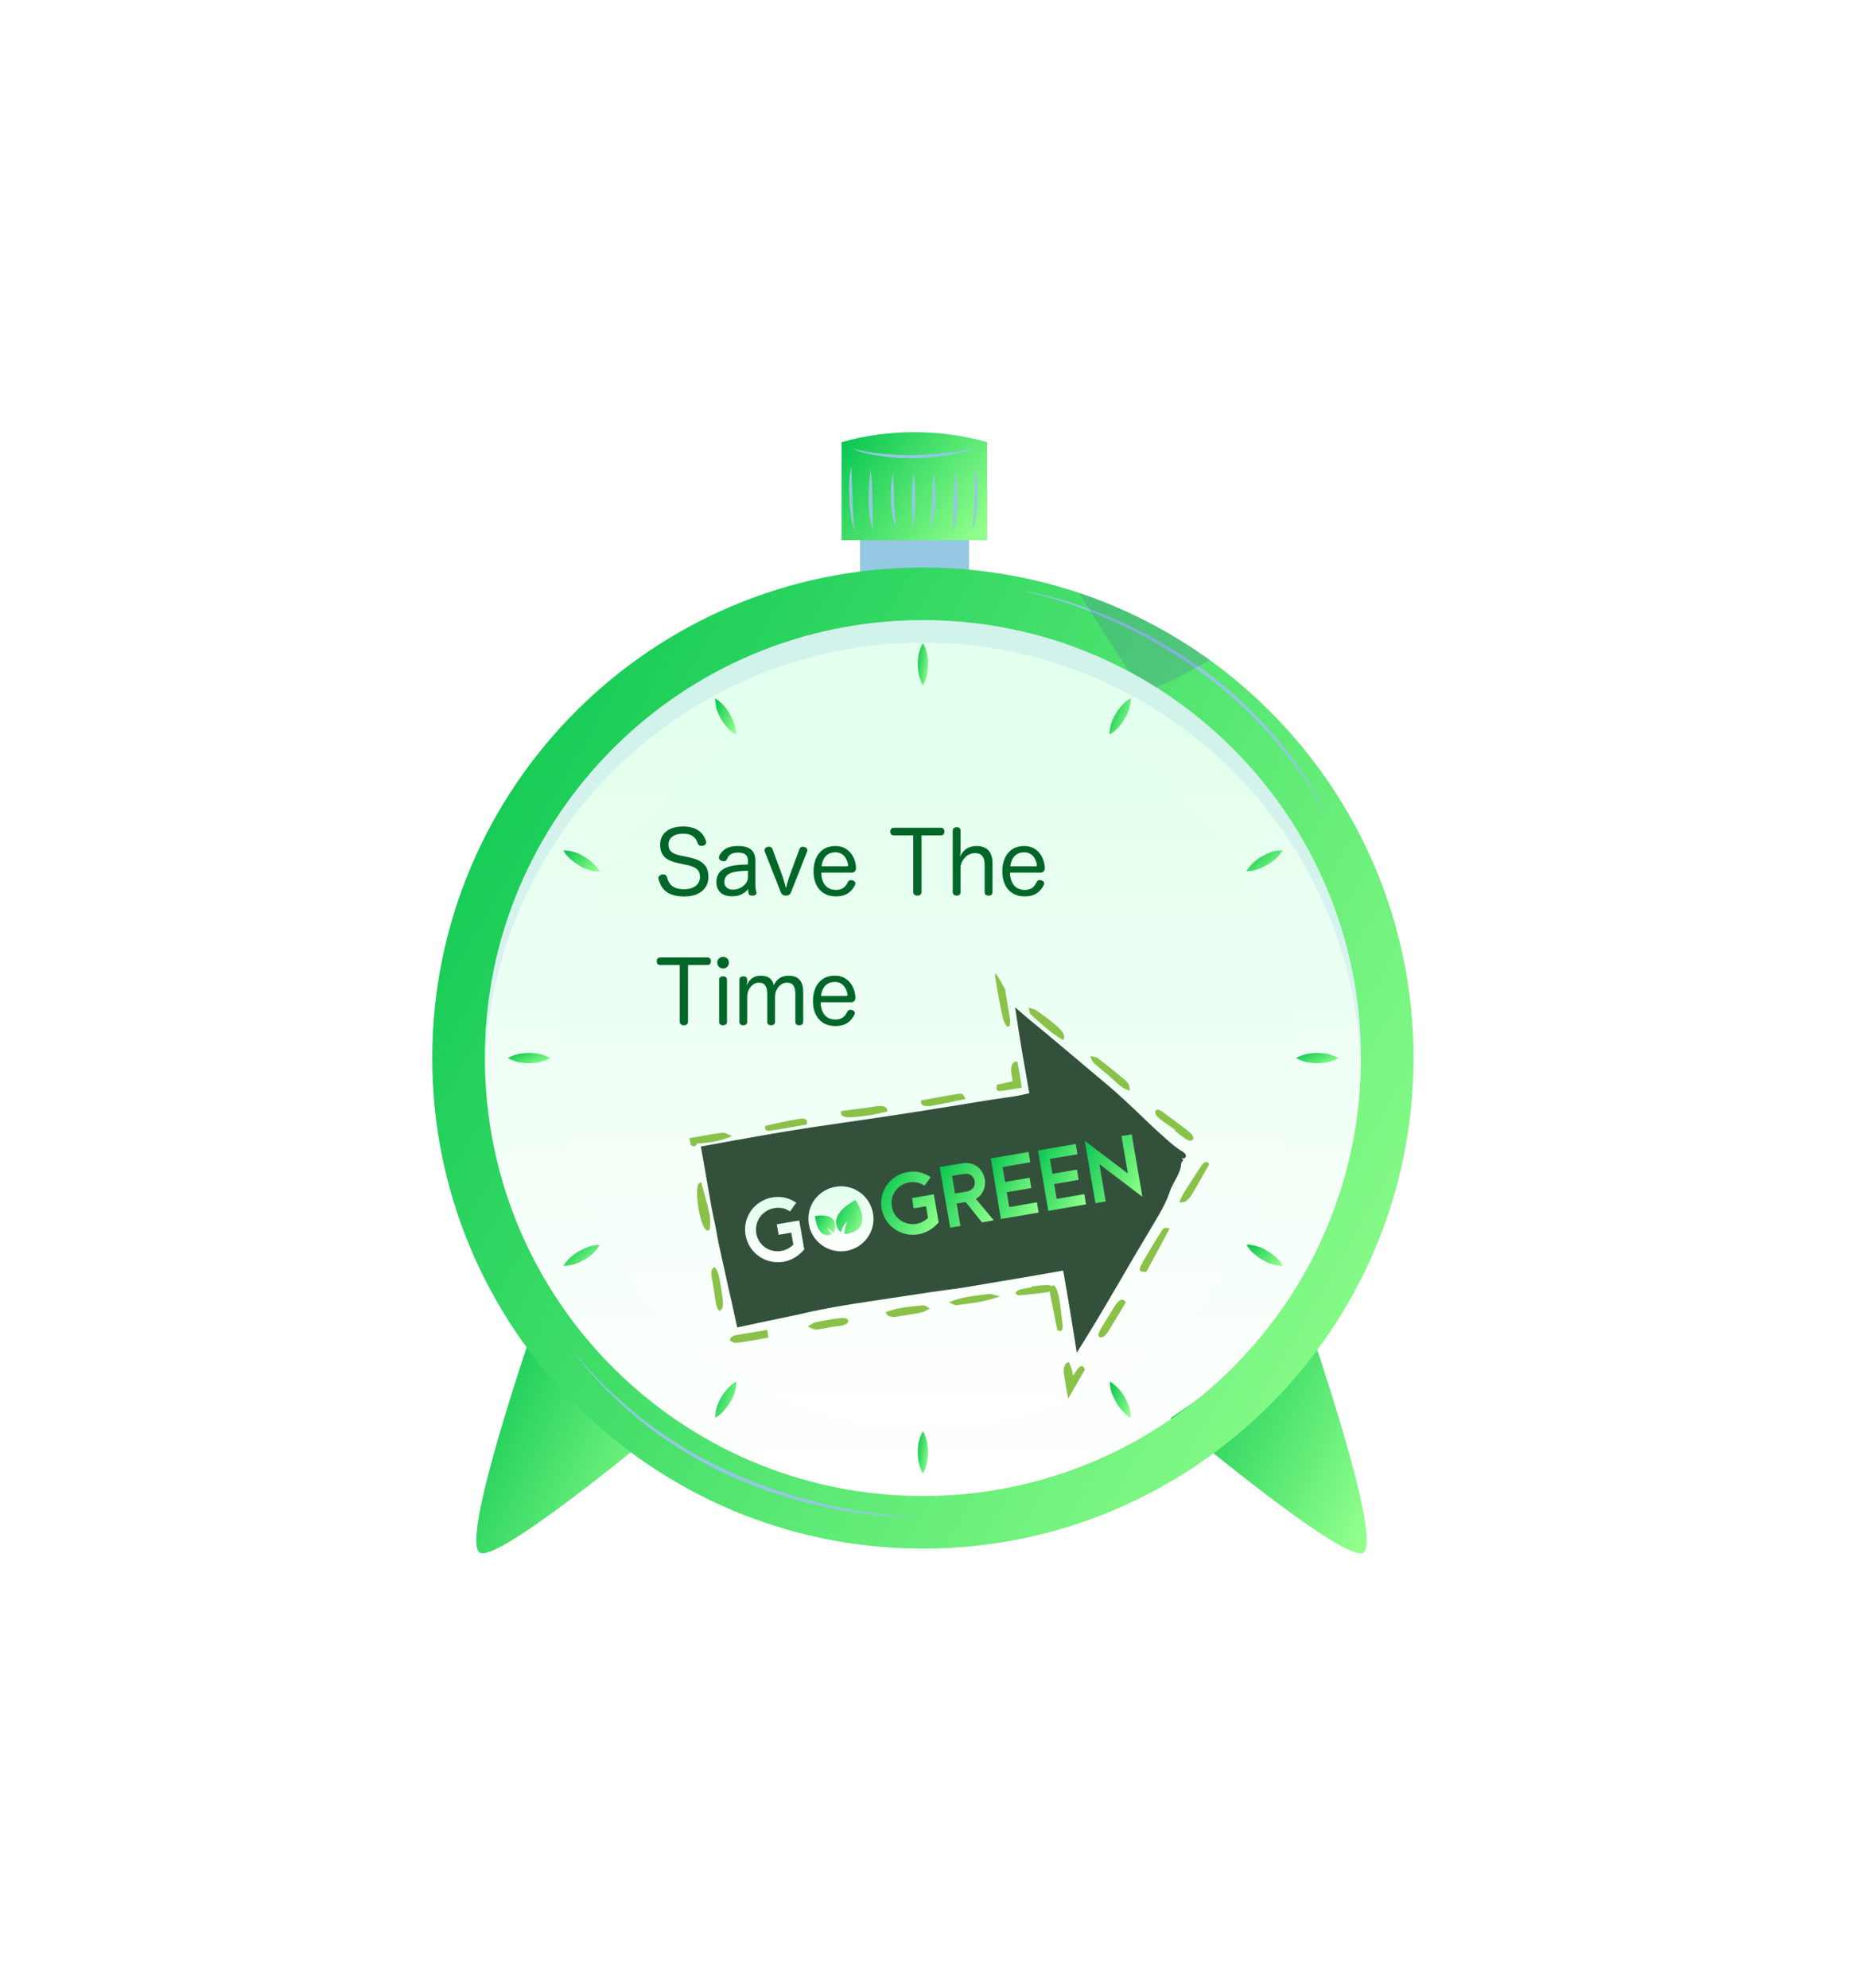 <svg width="214" height="230" viewBox="0 0 214 230" fill="none" xmlns="http://www.w3.org/2000/svg">
<g filter="url(#filter0_d)">
<path d="M102.092 16.255H89.484V27.242H102.092V16.255Z" fill="#94C8E3"/>
<path d="M104.187 22.5H87.349V11.156C92.725 9.615 98.811 9.615 104.187 11.156V22.5Z" fill="url(#paint0_linear)"/>
<path d="M88.456 11.868C89.049 12.026 89.642 12.145 90.274 12.263C90.867 12.382 91.5 12.461 92.093 12.5C93.318 12.619 94.543 12.659 95.768 12.659C96.361 12.619 96.993 12.619 97.586 12.579L98.495 12.5C98.811 12.461 99.088 12.421 99.404 12.421C100.63 12.303 101.815 12.066 103.041 11.868C102.448 12.026 101.855 12.224 101.262 12.342C100.669 12.461 100.037 12.619 99.444 12.698C98.219 12.896 96.993 12.975 95.729 13.014C94.503 13.014 93.239 12.975 92.013 12.777C90.788 12.619 89.563 12.342 88.456 11.868Z" fill="#94C8E3"/>
<path d="M88.457 13.884C88.536 15.149 88.575 16.413 88.615 17.678C88.615 18.311 88.654 18.943 88.694 19.575C88.734 20.208 88.773 20.84 88.891 21.433C88.615 20.84 88.496 20.208 88.417 19.575C88.338 18.943 88.259 18.311 88.259 17.678C88.18 16.413 88.22 15.149 88.457 13.884Z" fill="#94C8E3"/>
<path d="M90.71 14.318C90.868 15.504 90.907 16.689 90.907 17.875L90.947 19.654V20.523C90.947 20.8 90.947 21.116 91.026 21.393C90.749 20.839 90.67 20.246 90.591 19.654C90.512 19.061 90.512 18.468 90.472 17.875C90.512 16.689 90.552 15.504 90.71 14.318Z" fill="#94C8E3"/>
<path d="M93.279 14.713C93.398 15.78 93.398 16.847 93.437 17.875C93.437 18.389 93.477 18.942 93.516 19.456C93.556 19.97 93.595 20.484 93.674 21.037C93.437 20.563 93.319 20.009 93.2 19.495C93.121 18.982 93.081 18.428 93.042 17.915C93.002 16.847 93.081 15.78 93.279 14.713Z" fill="#94C8E3"/>
<path d="M102.844 13.883C103.041 15.148 103.12 16.413 103.081 17.678C103.041 18.31 103.002 18.942 102.923 19.575C102.844 20.207 102.686 20.84 102.448 21.433C102.567 20.8 102.607 20.168 102.646 19.575C102.686 18.942 102.725 18.31 102.725 17.678C102.725 16.413 102.725 15.148 102.844 13.883Z" fill="#94C8E3"/>
<path d="M100.551 14.318C100.709 15.504 100.749 16.689 100.749 17.875C100.749 18.468 100.709 19.061 100.63 19.654C100.551 20.246 100.512 20.879 100.196 21.393C100.275 21.116 100.275 20.8 100.275 20.523V19.654L100.314 17.875C100.393 16.689 100.433 15.504 100.551 14.318Z" fill="#94C8E3"/>
<path d="M97.982 14.713C98.18 15.78 98.219 16.847 98.219 17.875C98.18 18.389 98.14 18.942 98.061 19.456C97.982 19.97 97.824 20.523 97.587 20.997C97.666 20.484 97.705 19.93 97.745 19.416C97.784 18.903 97.784 18.389 97.824 17.835C97.863 16.847 97.903 15.78 97.982 14.713Z" fill="#94C8E3"/>
<path d="M95.689 14.713C95.847 15.78 95.887 16.808 95.887 17.875C95.887 18.389 95.847 18.942 95.808 19.456C95.768 19.97 95.729 20.523 95.571 21.037C95.571 20.523 95.531 19.97 95.531 19.456C95.531 18.942 95.492 18.389 95.492 17.875C95.492 16.847 95.531 15.78 95.689 14.713Z" fill="#94C8E3"/>
<path d="M96.757 133.087C124.74 133.087 147.426 110.401 147.426 82.417C147.426 54.433 124.74 31.748 96.757 31.748C68.772 31.748 46.087 54.433 46.087 82.417C46.087 110.401 68.772 133.087 96.757 133.087Z" fill="url(#paint1_linear)"/>
<path d="M97.029 125.176C120.497 125.176 139.521 106.152 139.521 82.684C139.521 59.216 120.497 40.192 97.029 40.192C73.561 40.192 54.537 59.216 54.537 82.684C54.537 106.152 73.561 125.176 97.029 125.176Z" fill="url(#paint2_linear)"/>
<path d="M68.799 59.002C67.679 58.782 67.329 58.412 67.329 57.692C67.329 57.032 67.859 56.452 69.019 56.452C70.129 56.452 70.549 57.012 70.709 57.582C70.789 57.792 70.969 57.872 71.149 57.872C71.209 57.872 71.269 57.862 71.319 57.852C71.519 57.812 71.689 57.662 71.689 57.452C71.689 57.402 71.679 57.352 71.659 57.302C71.439 56.582 70.819 55.622 69.019 55.622C67.139 55.622 66.359 56.642 66.359 57.692C66.359 59.002 67.039 59.572 68.539 59.882L69.339 60.052C70.519 60.292 70.969 60.652 70.969 61.472C70.969 62.332 70.259 62.882 69.119 62.882C67.659 62.882 67.329 62.132 67.149 61.462C67.089 61.252 66.899 61.162 66.709 61.162C66.649 61.162 66.599 61.172 66.539 61.182C66.329 61.232 66.159 61.382 66.159 61.602C66.159 61.642 66.169 61.682 66.179 61.732C66.419 62.542 66.889 63.722 69.169 63.722C70.959 63.722 71.949 62.752 71.949 61.462C71.949 60.012 71.099 59.482 69.539 59.152L68.799 59.002ZM76.518 60.022C75.448 60.042 74.928 60.102 74.378 60.252C73.428 60.512 72.868 61.112 72.868 62.052C72.868 63.082 73.538 63.702 74.638 63.702C75.628 63.702 76.158 63.312 76.538 62.882C76.548 63.082 76.568 63.262 76.598 63.382C76.638 63.562 76.818 63.622 77.018 63.622C77.048 63.622 77.078 63.622 77.108 63.622C77.358 63.602 77.508 63.462 77.508 63.302C77.508 63.272 77.498 63.232 77.488 63.202C77.428 63.012 77.378 62.672 77.378 62.322V59.592C77.378 58.412 76.718 57.882 75.378 57.882C74.568 57.882 74.118 58.052 73.768 58.322C73.538 58.502 73.278 58.792 73.178 59.102C73.168 59.142 73.158 59.182 73.158 59.222C73.158 59.402 73.298 59.542 73.488 59.602C73.558 59.632 73.638 59.642 73.718 59.642C73.888 59.642 74.038 59.572 74.108 59.382C74.278 58.922 74.638 58.642 75.368 58.642C76.158 58.642 76.518 58.932 76.518 59.592V60.022ZM76.518 61.412C76.518 61.792 76.448 61.982 76.258 62.222C75.938 62.622 75.418 62.932 74.788 62.932C74.188 62.932 73.788 62.582 73.788 62.062C73.788 61.582 73.998 61.272 74.398 61.072C74.798 60.872 75.348 60.772 76.518 60.742V61.412ZM81.33 61.342C81.2 61.682 81.01 62.392 80.92 62.762C80.84 62.402 80.64 61.732 80.52 61.392L79.36 58.242C79.29 58.042 79.14 57.962 78.96 57.962C78.9 57.962 78.83 57.972 78.76 57.992C78.57 58.042 78.44 58.192 78.44 58.382C78.44 58.432 78.45 58.482 78.47 58.542L80.31 63.212C80.43 63.522 80.64 63.622 80.91 63.622C81.17 63.622 81.39 63.532 81.51 63.222L83.35 58.542C83.38 58.482 83.39 58.422 83.39 58.372C83.39 58.182 83.26 58.052 83.06 57.992C82.99 57.972 82.93 57.962 82.87 57.962C82.69 57.962 82.55 58.052 82.47 58.252L81.33 61.342ZM88.518 60.962C88.828 60.962 89.018 60.772 89.018 60.412C89.018 60.382 89.018 60.362 89.018 60.332C88.918 59.022 88.098 57.882 86.638 57.882C85.008 57.882 84.108 59.092 84.108 60.822C84.108 62.552 85.058 63.712 86.698 63.712C87.998 63.712 88.578 63.052 88.898 62.392C88.938 62.332 88.948 62.272 88.948 62.212C88.948 62.032 88.808 61.912 88.638 61.862C88.568 61.842 88.498 61.822 88.428 61.822C88.288 61.822 88.158 61.892 88.068 62.072C87.828 62.602 87.428 62.962 86.708 62.962C85.628 62.962 85.018 62.192 84.998 60.962H88.518ZM85.028 60.232C85.158 59.252 85.678 58.612 86.638 58.612C87.558 58.612 87.988 59.342 88.108 60.052C88.108 60.072 88.108 60.092 88.108 60.102C88.108 60.192 88.068 60.232 87.958 60.232H85.028ZM95.641 56.652V63.212C95.641 63.482 95.851 63.622 96.121 63.622C96.391 63.622 96.601 63.482 96.601 63.212V56.652H98.871C99.101 56.652 99.251 56.452 99.251 56.222C99.251 55.982 99.111 55.772 98.871 55.772H93.361C93.121 55.772 92.981 55.982 92.981 56.222C92.981 56.452 93.121 56.652 93.371 56.652H95.641ZM104.809 59.832C104.809 58.602 104.169 57.882 102.979 57.882C101.929 57.882 101.379 58.412 101.049 59.122C101.069 58.972 101.109 58.742 101.109 58.612V56.102C101.109 55.832 100.939 55.712 100.679 55.712C100.399 55.712 100.209 55.842 100.209 56.102V63.222C100.209 63.492 100.399 63.622 100.679 63.622C100.939 63.622 101.109 63.492 101.109 63.222V60.422C101.109 60.032 101.219 59.742 101.469 59.402C101.799 58.962 102.239 58.702 102.799 58.702C103.549 58.702 103.899 59.172 103.899 60.022V63.222C103.899 63.492 104.079 63.622 104.349 63.622C104.609 63.622 104.809 63.492 104.809 63.222V59.832ZM110.354 60.962C110.664 60.962 110.854 60.772 110.854 60.412C110.854 60.382 110.854 60.362 110.854 60.332C110.754 59.022 109.934 57.882 108.474 57.882C106.844 57.882 105.944 59.092 105.944 60.822C105.944 62.552 106.894 63.712 108.534 63.712C109.834 63.712 110.414 63.052 110.734 62.392C110.774 62.332 110.784 62.272 110.784 62.212C110.784 62.032 110.644 61.912 110.474 61.862C110.404 61.842 110.334 61.822 110.264 61.822C110.124 61.822 109.994 61.892 109.904 62.072C109.664 62.602 109.264 62.962 108.544 62.962C107.464 62.962 106.854 62.192 106.834 60.962H110.354ZM106.864 60.232C106.994 59.252 107.514 58.612 108.474 58.612C109.394 58.612 109.824 59.342 109.944 60.052C109.944 60.072 109.944 60.092 109.944 60.102C109.944 60.192 109.904 60.232 109.794 60.232H106.864ZM68.629 71.652V78.212C68.629 78.482 68.839 78.622 69.109 78.622C69.379 78.622 69.589 78.482 69.589 78.212V71.652H71.859C72.089 71.652 72.239 71.452 72.239 71.222C72.239 70.982 72.099 70.772 71.859 70.772H66.349C66.109 70.772 65.969 70.982 65.969 71.222C65.969 71.452 66.109 71.652 66.359 71.652H68.629ZM73.187 78.222C73.187 78.492 73.357 78.622 73.637 78.622C73.907 78.622 74.097 78.492 74.097 78.222V73.352C74.097 73.092 73.907 72.962 73.637 72.962C73.357 72.962 73.187 73.092 73.187 73.352V78.222ZM73.647 70.702C73.267 70.702 72.967 70.992 72.967 71.372C72.967 71.762 73.267 72.052 73.647 72.052C74.017 72.052 74.317 71.762 74.317 71.372C74.317 70.992 74.017 70.702 73.647 70.702ZM82.911 74.822C82.911 73.602 82.441 72.892 81.261 72.892C80.151 72.892 79.791 73.462 79.501 73.982C79.371 73.292 78.891 72.892 78.011 72.892C77.031 72.892 76.611 73.452 76.361 74.042C76.391 73.892 76.431 73.692 76.431 73.562V73.352C76.431 73.092 76.251 72.962 76.001 72.962C75.721 72.962 75.531 73.092 75.531 73.352V78.222C75.531 78.492 75.711 78.622 75.991 78.622C76.251 78.622 76.431 78.492 76.431 78.222V75.322C76.431 74.992 76.521 74.632 76.701 74.362C76.941 74.002 77.261 73.692 77.791 73.692C78.501 73.692 78.751 74.172 78.751 75.022V78.222C78.751 78.492 78.921 78.622 79.201 78.622C79.461 78.622 79.651 78.492 79.651 78.222V75.272C79.651 74.972 79.771 74.582 79.921 74.372C80.161 74.012 80.511 73.692 81.041 73.692C81.761 73.692 82.001 74.172 82.001 75.022V78.222C82.001 78.492 82.171 78.622 82.451 78.622C82.711 78.622 82.911 78.492 82.911 78.222V74.822ZM88.45 75.962C88.76 75.962 88.95 75.772 88.95 75.412C88.95 75.382 88.95 75.362 88.95 75.332C88.85 74.022 88.03 72.882 86.57 72.882C84.94 72.882 84.04 74.092 84.04 75.822C84.04 77.552 84.99 78.712 86.63 78.712C87.93 78.712 88.51 78.052 88.83 77.392C88.87 77.332 88.88 77.272 88.88 77.212C88.88 77.032 88.74 76.912 88.57 76.862C88.5 76.842 88.43 76.822 88.36 76.822C88.22 76.822 88.09 76.892 88 77.072C87.76 77.602 87.36 77.962 86.64 77.962C85.56 77.962 84.95 77.192 84.93 75.962H88.45ZM84.96 75.232C85.09 74.252 85.61 73.612 86.57 73.612C87.49 73.612 87.92 74.342 88.04 75.052C88.04 75.072 88.04 75.092 88.04 75.102C88.04 75.192 88 75.232 87.89 75.232H84.96Z" fill="#016729"/>
<path d="M51.857 113.128C51.857 113.128 42.885 138.937 45.612 139.688C48.34 140.438 67.785 124.076 67.785 124.076L51.857 113.128Z" fill="url(#paint3_linear)"/>
<path d="M141.34 113.128C141.34 113.128 150.312 138.937 147.585 139.688C144.858 140.438 125.412 124.076 125.412 124.076L141.34 113.128Z" fill="url(#paint4_linear)"/>
<path d="M96.756 25.662C65.414 25.662 40 51.075 40 82.418C40 113.76 65.414 139.174 96.756 139.174C128.099 139.174 153.512 113.76 153.512 82.418C153.512 51.075 128.099 25.662 96.756 25.662ZM96.756 133.087C68.773 133.087 46.087 110.401 46.087 82.418C46.087 54.435 68.773 31.748 96.756 31.748C124.739 31.748 147.426 54.435 147.426 82.418C147.426 110.401 124.739 133.087 96.756 133.087Z" fill="url(#paint5_linear)"/>
<path d="M96.757 34.396C96.994 34.791 97.113 35.187 97.231 35.621C97.31 36.017 97.35 36.412 97.35 36.847C97.35 37.242 97.31 37.637 97.231 38.072C97.152 38.467 96.994 38.862 96.757 39.297C96.52 38.902 96.401 38.507 96.283 38.072C96.204 37.677 96.164 37.281 96.164 36.847C96.164 36.451 96.204 36.056 96.283 35.621C96.401 35.187 96.52 34.791 96.757 34.396Z" fill="url(#paint6_linear)"/>
<path d="M72.726 40.799C73.121 41.036 73.437 41.313 73.714 41.629C73.991 41.945 74.228 42.261 74.425 42.617C74.623 42.973 74.781 43.328 74.939 43.724C75.058 44.119 75.137 44.514 75.137 44.988C74.702 44.751 74.425 44.475 74.109 44.158C73.832 43.842 73.595 43.526 73.398 43.17C73.2 42.815 73.042 42.459 72.884 42.064C72.844 41.708 72.726 41.273 72.726 40.799Z" fill="url(#paint7_linear)"/>
<path d="M55.177 58.387C55.651 58.387 56.047 58.466 56.442 58.585C56.837 58.703 57.193 58.862 57.549 59.099C57.904 59.296 58.221 59.533 58.537 59.81C58.853 60.087 59.13 60.403 59.367 60.838C58.892 60.838 58.497 60.759 58.102 60.64C57.707 60.522 57.351 60.364 56.995 60.126C56.64 59.929 56.323 59.692 56.007 59.415C55.691 59.138 55.375 58.822 55.177 58.387Z" fill="url(#paint8_linear)"/>
<path d="M48.735 82.418C49.13 82.181 49.525 82.062 49.96 81.944C50.355 81.865 50.751 81.825 51.185 81.825C51.581 81.825 51.976 81.865 52.411 81.944C52.806 82.023 53.201 82.181 53.636 82.418C53.241 82.655 52.845 82.773 52.411 82.892C52.015 82.971 51.62 83.011 51.185 83.011C50.79 83.011 50.395 82.971 49.96 82.892C49.525 82.773 49.13 82.655 48.735 82.418Z" fill="url(#paint9_linear)"/>
<path d="M55.177 106.448C55.414 106.053 55.691 105.737 56.007 105.46C56.323 105.183 56.64 104.946 56.995 104.749C57.351 104.551 57.707 104.393 58.102 104.235C58.497 104.116 58.892 104.037 59.367 104.037C59.13 104.472 58.853 104.749 58.537 105.065C58.221 105.341 57.904 105.579 57.549 105.776C57.193 105.974 56.837 106.132 56.442 106.29C56.047 106.369 55.651 106.448 55.177 106.448Z" fill="url(#paint10_linear)"/>
<path d="M72.726 124.036C72.726 123.562 72.805 123.167 72.923 122.771C73.042 122.376 73.2 122.02 73.437 121.665C73.635 121.309 73.872 120.993 74.149 120.677C74.425 120.36 74.742 120.084 75.176 119.847C75.176 120.321 75.097 120.716 74.979 121.111C74.86 121.507 74.702 121.862 74.465 122.218C74.267 122.574 74.03 122.89 73.753 123.206C73.477 123.522 73.161 123.799 72.726 124.036Z" fill="url(#paint11_linear)"/>
<path d="M96.757 130.479C96.52 130.083 96.401 129.688 96.283 129.253C96.204 128.858 96.164 128.463 96.164 128.028C96.164 127.633 96.204 127.238 96.283 126.803C96.362 126.408 96.52 126.012 96.757 125.578C96.994 125.973 97.113 126.368 97.231 126.803C97.31 127.198 97.35 127.593 97.35 128.028C97.35 128.423 97.31 128.819 97.231 129.253C97.152 129.649 96.994 130.044 96.757 130.479Z" fill="url(#paint12_linear)"/>
<path d="M120.787 124.036C120.392 123.799 120.076 123.522 119.799 123.206C119.523 122.89 119.286 122.574 119.088 122.218C118.89 121.862 118.732 121.507 118.574 121.111C118.456 120.716 118.376 120.321 118.376 119.847C118.811 120.084 119.088 120.36 119.404 120.677C119.681 120.993 119.918 121.309 120.116 121.665C120.313 122.02 120.471 122.376 120.629 122.771C120.708 123.127 120.787 123.562 120.787 124.036Z" fill="url(#paint13_linear)"/>
<path d="M138.375 106.448C137.901 106.448 137.506 106.369 137.11 106.25C136.715 106.132 136.359 105.974 136.004 105.737C135.648 105.539 135.332 105.302 135.016 105.025C134.699 104.748 134.423 104.432 134.186 103.997C134.66 103.997 135.055 104.077 135.45 104.195C135.846 104.314 136.201 104.472 136.557 104.709C136.913 104.907 137.229 105.144 137.545 105.42C137.861 105.697 138.138 106.013 138.375 106.448Z" fill="url(#paint14_linear)"/>
<path d="M144.816 82.418C144.421 82.655 144.026 82.773 143.591 82.892C143.196 82.971 142.801 83.011 142.366 83.011C141.971 83.011 141.576 82.971 141.141 82.892C140.746 82.813 140.35 82.655 139.916 82.418C140.311 82.181 140.706 82.062 141.141 81.944C141.536 81.865 141.931 81.825 142.366 81.825C142.761 81.825 143.156 81.865 143.591 81.944C143.986 82.062 144.382 82.181 144.816 82.418Z" fill="url(#paint15_linear)"/>
<path d="M138.375 58.387C138.138 58.782 137.861 59.099 137.545 59.375C137.229 59.652 136.913 59.889 136.557 60.087C136.201 60.284 135.846 60.443 135.45 60.601C135.055 60.719 134.66 60.798 134.186 60.798C134.423 60.364 134.699 60.087 135.016 59.771C135.332 59.494 135.648 59.257 136.004 59.059C136.359 58.862 136.715 58.703 137.11 58.545C137.466 58.466 137.901 58.387 138.375 58.387Z" fill="url(#paint16_linear)"/>
<path d="M120.787 40.799C120.787 41.273 120.708 41.668 120.589 42.064C120.471 42.459 120.313 42.815 120.075 43.17C119.878 43.526 119.641 43.842 119.364 44.158C119.087 44.475 118.771 44.751 118.336 44.988C118.336 44.514 118.415 44.119 118.534 43.724C118.653 43.328 118.811 42.973 119.048 42.617C119.245 42.261 119.483 41.945 119.759 41.629C120.075 41.313 120.352 41.036 120.787 40.799Z" fill="url(#paint17_linear)"/>
<path opacity="0.23" d="M96.757 34.356C124.305 34.356 146.675 56.292 147.426 83.682C147.426 83.247 147.426 82.852 147.426 82.417C147.426 54.434 124.739 31.748 96.757 31.748C68.774 31.748 46.087 54.434 46.087 82.417C46.087 82.852 46.087 83.247 46.087 83.682C46.838 56.332 69.248 34.356 96.757 34.356Z" fill="#94C8E3"/>
<path d="M107.941 28.27C111.696 28.902 115.332 30.088 118.85 31.59C122.367 33.091 125.687 35.028 128.81 37.202C130.351 38.309 131.814 39.534 133.236 40.798C134.62 42.103 136.003 43.447 137.228 44.909C139.718 47.794 141.853 50.996 143.552 54.395C142.604 52.735 141.655 51.114 140.509 49.573C139.442 47.992 138.216 46.529 136.991 45.107C135.726 43.684 134.383 42.34 132.999 41.075C131.576 39.81 130.114 38.625 128.573 37.518C125.49 35.305 122.209 33.408 118.731 31.866C116.992 31.076 115.253 30.364 113.435 29.771C111.656 29.178 109.799 28.665 107.941 28.27Z" fill="#94C8E3"/>
<path d="M95.887 135.458C92.092 135.537 88.259 134.984 84.543 134.154C80.828 133.324 77.192 132.02 73.753 130.439C72.014 129.609 70.354 128.7 68.734 127.672C67.113 126.644 65.532 125.577 64.07 124.352C61.106 121.941 58.418 119.174 56.126 116.171C57.351 117.633 58.616 119.056 59.959 120.36C61.303 121.704 62.766 122.929 64.228 124.115C65.73 125.261 67.272 126.368 68.892 127.356C70.512 128.344 72.172 129.253 73.912 130.044C77.35 131.664 80.947 132.929 84.622 133.838C86.48 134.312 88.338 134.668 90.195 134.944C92.092 135.221 93.99 135.419 95.887 135.458Z" fill="#94C8E3"/>
<path opacity="0.23" d="M120.668 37.716C121.695 38.27 122.723 38.862 123.711 39.495C125.134 38.981 127.466 37.835 129.916 36.333C125.331 33.052 120.272 30.404 114.818 28.586C116.913 32.025 119.166 35.582 120.668 37.716Z" fill="#4C649E"/>
<path d="M71.102 96.748C71.466 98.082 71.805 99.246 72.072 100.434C72.169 100.895 72.169 101.428 72.145 101.889C72.121 102.471 71.781 102.519 71.49 102.083C70.884 101.137 70.423 98.179 70.738 97.088C70.763 96.942 70.884 96.918 71.102 96.748Z" fill="#8AC249"/>
<path d="M115.501 118.451C115.235 118.911 114.968 119.396 114.677 119.881C114.313 120.512 113.925 121.167 113.561 121.821C113.392 120.924 113.222 119.978 113.076 119.008C113.076 118.936 113.052 118.863 113.052 118.79C113.052 118.717 113.052 118.693 113.052 118.645C113.052 118.572 113.052 118.475 113.052 118.402C113.076 118.257 113.101 118.135 113.149 118.014C113.246 117.796 113.416 117.651 113.634 117.578C113.755 117.893 113.925 118.184 113.998 118.523L114.071 118.863L114.119 119.154C114.216 119.033 114.289 118.887 114.41 118.742C114.41 118.742 114.507 118.596 114.556 118.523C114.628 118.451 114.677 118.378 114.725 118.305C114.847 118.184 114.944 118.111 115.041 118.063C115.21 118.014 115.38 118.135 115.501 118.451Z" fill="#8AC249"/>
<path d="M122.606 107.151C121.709 107.199 121.636 106.957 122.218 105.963C122.873 104.823 123.552 103.707 124.255 102.592C124.643 101.986 124.667 101.986 125.298 102.131C124.425 103.78 123.552 105.405 122.606 107.151Z" fill="#8AC249"/>
<path d="M112.979 80.331C111.573 79.555 110.409 78.415 109.245 77.373C109.051 77.203 109.075 76.839 109.002 76.572C109.317 76.694 109.681 76.742 109.948 76.936C110.748 77.494 111.548 78.1 112.3 78.755C112.955 79.337 113.294 79.895 112.979 80.331Z" fill="#8AC249"/>
<path d="M125.953 90.734C125.444 90.37 124.935 90.031 124.426 89.667C123.941 89.303 123.529 88.915 123.65 88.552C123.795 88.188 124.28 88.455 124.765 88.843C125.565 89.449 126.366 90.031 127.166 90.637C127.675 91.025 128.233 91.51 127.966 91.85C127.724 92.189 127.117 91.777 126.608 91.389C126.366 91.195 126.123 91.001 125.881 90.807L125.953 90.734Z" fill="#8AC249"/>
<path d="M107.693 82.829C107.887 83.896 108.057 84.89 108.202 85.836C107.548 85.957 106.941 86.054 106.335 86.151C105.268 86.321 105.196 86.248 105.317 85.496C105.705 85.424 106.117 85.327 106.505 85.254L106.796 85.181L106.941 85.157C106.966 85.157 107.014 85.133 107.014 85.133H107.038L107.16 85.084C107.135 85.036 107.135 84.987 107.111 84.914C107.063 84.672 107.038 84.454 106.99 84.211C106.893 83.508 106.99 82.78 107.693 82.829Z" fill="#8AC249"/>
<path d="M87.276 88.552C88.731 88.358 89.944 88.212 91.18 88.018C92.223 87.849 92.635 88.043 92.659 88.576C91.229 88.964 89.822 89.206 88.391 89.255C87.422 89.303 87.252 89.012 87.276 88.552Z" fill="#8AC249"/>
<path d="M118.193 84.381C117.829 84.09 117.174 83.581 116.568 83.023C116.326 82.805 116.253 82.465 116.083 82.174C116.374 82.247 116.738 82.247 116.98 82.417C117.975 83.168 118.945 83.969 119.915 84.769C120.157 84.963 120.448 85.23 120.545 85.424C120.691 85.69 120.666 85.933 120.691 86.2C120.4 86.078 120.084 86.005 119.842 85.811C119.357 85.472 118.896 85.035 118.193 84.381Z" fill="#8AC249"/>
<path d="M120.23 110.691C119.551 111.831 118.896 112.873 118.266 113.94C117.926 114.474 117.562 114.838 117.247 114.716C116.859 114.571 117.15 114.037 117.465 113.528C117.95 112.728 118.435 111.928 118.92 111.152C119.429 110.351 119.866 110.109 120.23 110.691Z" fill="#8AC249"/>
<path d="M112.301 113.892C111.986 112.316 111.695 110.861 111.355 109.139C111.525 109.018 111.792 108.581 111.962 108.751C112.18 108.921 112.398 109.6 112.495 110.085C112.689 111.127 112.786 112.194 112.907 113.237C112.98 114.013 112.738 114.11 112.301 113.892Z" fill="#8AC249"/>
<path d="M106.383 74.705C106.359 74.681 106.311 74.657 106.286 74.633C106.359 75.045 106.432 75.433 106.48 75.797C106.602 76.475 106.699 77.154 106.82 77.809C106.917 78.367 106.844 78.876 106.529 78.779C106.383 78.731 106.141 78.246 106.044 77.906C105.923 77.397 105.801 76.888 105.704 76.354L105.632 75.966L105.535 75.457C105.462 74.996 105.365 74.536 105.292 74.075C105.147 73.202 105.05 72.693 105.122 72.62C105.559 73.105 105.801 73.59 106.383 74.705Z" fill="#8AC249"/>
<path d="M72.605 109.381C72.507 108.824 72.41 108.266 72.314 107.708C72.216 107.029 72.386 106.617 72.677 106.641C72.799 106.666 73.065 107.199 73.138 107.538C73.332 108.387 73.453 109.26 73.575 110.133C73.623 110.497 73.647 110.909 73.599 111.176C73.55 111.443 73.38 111.637 73.211 111.661C73.138 111.685 72.92 111.273 72.871 111.006C72.75 110.521 72.677 109.939 72.605 109.381Z" fill="#8AC249"/>
<path d="M92.465 111.807C93.92 111.249 95.351 111.176 96.757 111.031C97.048 111.007 97.291 111.249 97.558 111.37C97.267 111.54 96.976 111.758 96.66 111.831C95.739 112.025 94.793 112.171 93.872 112.316C93.072 112.462 92.587 112.316 92.465 111.807Z" fill="#8AC249"/>
<path d="M129.881 94.686C129.178 95.923 128.547 97.087 127.869 98.203C127.432 98.906 126.947 99.294 126.414 99.051C126.632 98.615 126.85 98.13 127.117 97.718C127.65 96.869 128.208 96.069 128.741 95.22C129.202 94.468 129.566 94.201 129.881 94.686Z" fill="#8AC249"/>
<path d="M78.741 113.867C78.813 114.231 78.838 114.474 78.886 114.765C77.746 114.959 76.728 115.153 75.685 115.298C75.54 115.322 75.37 115.347 75.224 115.347C75.152 115.347 75.079 115.347 75.006 115.347C74.982 115.347 74.933 115.347 74.909 115.322C74.861 115.322 74.837 115.322 74.812 115.298C74.642 115.25 74.521 115.177 74.473 115.104C74.424 115.007 74.448 114.91 74.497 114.813C74.521 114.765 74.618 114.692 74.715 114.643C74.74 114.619 74.764 114.619 74.764 114.595L74.788 114.571C74.788 114.571 74.837 114.546 74.861 114.546C74.958 114.522 75.055 114.498 75.127 114.474C76.243 114.28 77.431 114.086 78.741 113.867Z" fill="#8AC249"/>
<path d="M101.704 87.145C100.321 87.436 99.109 87.703 97.897 87.921C97.096 88.067 96.393 87.994 96.563 87.315C97.897 87.073 99.254 86.806 100.637 86.588C101.364 86.466 101.364 86.515 101.704 87.145Z" fill="#8AC249"/>
<path d="M86.063 113.552C85.505 113.649 84.923 113.819 84.39 113.819C84.026 113.819 83.759 113.601 83.444 113.48C83.735 113.31 84.002 113.067 84.317 112.995C85.165 112.801 86.038 112.655 86.912 112.534C87.445 112.461 88.1 112.437 88.124 112.825C88.124 113.189 87.615 113.358 86.984 113.431C86.693 113.455 86.378 113.504 86.063 113.552Z" fill="#8AC249"/>
<path d="M74.69 91.438C73.866 91.801 73.114 91.995 72.386 92.116C72.023 92.189 71.683 92.213 71.344 92.262C71.247 92.262 71.174 92.286 71.077 92.286H70.956H70.907C70.835 92.286 70.762 92.286 70.665 92.286C70.641 92.286 70.641 92.286 70.616 92.286C70.616 92.407 70.543 92.504 70.422 92.577C70.301 92.65 70.131 92.674 69.889 92.432C69.84 92.189 69.792 91.922 69.768 91.68C70.447 91.559 71.15 91.438 71.829 91.316C72.411 91.219 72.993 91.122 73.575 91.049C73.89 91.025 74.205 91.268 74.69 91.438Z" fill="#8AC249"/>
<path d="M105.68 109.988C103.716 110.691 102.164 110.788 100.661 111.006C100.418 111.03 100.176 110.836 99.764 110.691C101.267 109.988 102.843 109.939 104.323 109.721C104.613 109.648 104.977 109.842 105.68 109.988Z" fill="#8AC249"/>
<path d="M83.299 90.103C81.868 90.346 80.534 90.613 79.176 90.807C78.497 90.904 78.424 90.637 78.546 90.249C79.807 89.982 81.14 89.643 82.474 89.449C83.25 89.303 83.468 89.618 83.299 90.103Z" fill="#8AC249"/>
<path d="M109.318 108.848C109.924 108.775 110.554 108.678 111.136 108.678C111.427 108.678 111.84 108.824 111.815 108.945C111.767 109.139 111.427 109.454 111.185 109.503C110.094 109.673 109.003 109.77 107.911 109.867C107.742 109.891 107.451 109.697 107.475 109.576C107.499 109.454 107.79 109.26 108.033 109.188C108.421 109.066 108.881 109.018 109.318 108.945V108.848Z" fill="#8AC249"/>
<path d="M126.826 93.256C126.098 92.844 125.468 92.286 124.837 91.728C123.916 90.904 122.994 90.055 122.121 89.206C120.812 87.945 119.478 86.684 118.072 85.496L116.132 83.871L114.24 82.271L111.524 79.992C110.53 79.143 109.536 78.367 108.493 77.47C108.13 77.154 107.766 76.839 107.426 76.548C107.669 78.246 107.96 80.113 108.275 81.956L108.736 84.599L109.003 86.127C109.027 86.224 109.051 86.345 109.075 86.466L109.003 86.49C108.954 86.514 108.906 86.514 108.833 86.539L108.784 86.563H108.76H108.712L108.299 86.66C107.742 86.781 107.184 86.878 106.626 86.951C104.298 87.266 101.995 87.678 99.691 88.042C94.671 88.867 89.652 89.594 84.632 90.322C82.207 90.685 79.807 91.073 77.406 91.51L75.054 91.922L71.077 92.65L72.314 99.73C72.459 100.603 72.702 101.476 72.847 102.349C73.187 104.362 73.696 106.326 74.108 108.314C74.254 109.018 74.423 109.745 74.593 110.448L74.714 111.006L74.908 111.879L75.272 113.577L75.418 113.552C76.363 113.358 77.309 113.14 78.255 112.946C79.855 112.607 81.48 112.291 83.056 111.928C85.529 111.346 88.027 110.958 90.549 110.57L97.484 109.527L99.545 109.236C100.273 109.139 101.025 109.042 101.752 108.921L108.372 107.805L112.979 107.005L113.076 107.514L113.537 110.206C113.78 111.612 113.998 113.019 114.24 114.498C114.337 115.177 114.459 115.856 114.556 116.511C115.55 114.91 116.592 113.237 117.587 111.54L118.629 109.769L119.43 108.411L121.006 105.696L123.528 101.452C124.279 100.215 124.983 98.954 125.395 97.645C125.468 97.427 125.613 97.208 125.71 96.99C125.856 96.723 125.977 96.457 126.122 96.214C126.438 95.608 126.632 95.075 126.632 94.59L126.874 94.201L126.656 94.007C126.923 94.08 127.117 94.007 127.165 93.814C127.238 93.668 127.092 93.425 126.826 93.256Z" fill="#33513A"/>
<path d="M76.242 102.883C75.878 100.821 77.285 98.882 79.346 98.542C80.291 98.372 81.237 98.566 82.11 99.148L81.383 100.167C80.825 99.779 80.195 99.657 79.564 99.779C78.182 100.021 77.26 101.282 77.479 102.689C77.721 104.071 78.982 104.968 80.388 104.726C80.922 104.629 81.383 104.386 81.771 103.998L81.528 102.616L80.073 102.858L79.855 101.646L82.45 101.209L83.032 104.556C82.377 105.308 81.601 105.817 80.607 105.987C78.546 106.326 76.606 104.968 76.242 102.883Z" fill="url(#paint18_linear)"/>
<path d="M83.565 101.646C83.202 99.561 84.632 97.645 86.645 97.306C88.731 96.942 90.646 98.373 90.986 100.385C91.349 102.471 89.919 104.386 87.906 104.726C85.821 105.065 83.905 103.659 83.565 101.646Z" fill="url(#paint19_linear)"/>
<path fill-rule="evenodd" clip-rule="evenodd" d="M88.949 98.834C85.797 100.604 86.743 102.059 87.252 102.592C87.349 102.228 87.567 101.743 87.979 101.283C87.979 101.283 87.713 102.107 87.664 102.786C91.447 102.35 88.949 98.834 88.949 98.834Z" fill="url(#paint20_linear)"/>
<path fill-rule="evenodd" clip-rule="evenodd" d="M85.675 101.986C85.675 101.986 86.112 102.398 86.476 102.616C87.227 100.022 84.269 100.701 84.269 100.701C84.584 103.198 85.748 102.98 86.233 102.786C86.088 102.641 85.845 102.398 85.675 101.986Z" fill="url(#paint21_linear)"/>
<path d="M91.98 99.828C91.641 97.815 92.974 95.948 94.987 95.608C95.908 95.439 96.83 95.632 97.654 96.19L96.951 97.184C96.418 96.821 95.787 96.699 95.181 96.796C93.823 97.039 92.926 98.251 93.168 99.609C93.386 100.943 94.647 101.816 96.005 101.598C96.515 101.501 96.975 101.283 97.339 100.895L97.121 99.561L95.69 99.803L95.496 98.615L98.018 98.179L98.576 101.428C97.945 102.155 97.169 102.64 96.224 102.81C94.211 103.15 92.32 101.816 91.98 99.828Z" fill="url(#paint22_linear)"/>
<path d="M103.595 101.428L101.703 99.076L100.661 99.246L101.097 101.841L99.909 102.035L98.697 95.027L101.315 94.59C102.528 94.372 103.668 95.099 103.91 96.409C104.08 97.403 103.643 98.276 102.892 98.713L104.953 101.186L103.595 101.428ZM100.467 98.082L101.8 97.864C102.455 97.743 102.843 97.306 102.746 96.651C102.625 95.997 102.116 95.706 101.461 95.827L100.127 96.045L100.467 98.082Z" fill="url(#paint23_linear)"/>
<path d="M104.614 94.032L108.978 93.281L109.172 94.469L105.971 95.026L106.262 96.748L109.1 96.263L109.294 97.451L106.456 97.936L106.747 99.658L109.948 99.1L110.142 100.288L105.777 101.04L104.614 94.032Z" fill="url(#paint24_linear)"/>
<path d="M110.069 93.111L114.434 92.359L114.628 93.547L111.452 94.081L111.743 95.802L114.58 95.317L114.774 96.506L111.937 96.991L112.228 98.712L115.428 98.155L115.622 99.343L111.258 100.095L110.069 93.111Z" fill="url(#paint25_linear)"/>
<path d="M117.175 94.687L117.902 99.003L116.714 99.197L115.477 91.995L120.473 95.778L119.721 91.437L120.909 91.243L122.146 98.47L117.175 94.687Z" fill="url(#paint26_linear)"/>
</g>
<defs>
<filter id="filter0_d" x="0" y="6.10352e-05" width="213.512" height="229.713" filterUnits="userSpaceOnUse" color-interpolation-filters="sRGB">
<feFlood flood-opacity="0" result="BackgroundImageFix"/>
<feColorMatrix in="SourceAlpha" type="matrix" values="0 0 0 0 0 0 0 0 0 0 0 0 0 0 0 0 0 0 127 0" result="hardAlpha"/>
<feOffset dx="10" dy="40"/>
<feGaussianBlur stdDeviation="25"/>
<feColorMatrix type="matrix" values="0 0 0 0 0.422 0 0 0 0 0.597 0 0 0 0 0.858 0 0 0 0.3 0"/>
<feBlend mode="multiply" in2="BackgroundImageFix" result="effect1_dropShadow"/>
<feBlend mode="normal" in="SourceGraphic" in2="effect1_dropShadow" result="shape"/>
</filter>
<linearGradient id="paint0_linear" x1="86.944" y1="10" x2="102.977" y2="22.393" gradientUnits="userSpaceOnUse">
<stop stop-color="#02C34D"/>
<stop offset="1" stop-color="#91FF8C"/>
</linearGradient>
<linearGradient id="paint1_linear" x1="96.757" y1="31.748" x2="96.757" y2="133.087" gradientUnits="userSpaceOnUse">
<stop offset="0.12" stop-color="#E3FFED"/>
<stop offset="1" stop-color="white"/>
</linearGradient>
<linearGradient id="paint2_linear" x1="97.029" y1="40.192" x2="97.029" y2="125.176" gradientUnits="userSpaceOnUse">
<stop offset="0.12" stop-color="#E3FFED"/>
<stop offset="1" stop-color="white"/>
</linearGradient>
<linearGradient id="paint3_linear" x1="44.551" y1="113.128" x2="72.388" y2="126.76" gradientUnits="userSpaceOnUse">
<stop stop-color="#02C34D"/>
<stop offset="1" stop-color="#91FF8C"/>
</linearGradient>
<linearGradient id="paint4_linear" x1="124.866" y1="113.128" x2="152.703" y2="126.76" gradientUnits="userSpaceOnUse">
<stop stop-color="#02C34D"/>
<stop offset="1" stop-color="#91FF8C"/>
</linearGradient>
<linearGradient id="paint5_linear" x1="37.27" y1="25.662" x2="167.166" y2="100.201" gradientUnits="userSpaceOnUse">
<stop stop-color="#02C34D"/>
<stop offset="1" stop-color="#91FF8C"/>
</linearGradient>
<linearGradient id="paint6_linear" x1="96.135" y1="34.396" x2="97.905" y2="34.642" gradientUnits="userSpaceOnUse">
<stop stop-color="#02C34D"/>
<stop offset="1" stop-color="#91FF8C"/>
</linearGradient>
<linearGradient id="paint7_linear" x1="72.668" y1="40.799" x2="75.975" y2="41.891" gradientUnits="userSpaceOnUse">
<stop stop-color="#02C34D"/>
<stop offset="1" stop-color="#91FF8C"/>
</linearGradient>
<linearGradient id="paint8_linear" x1="55.077" y1="58.387" x2="58.324" y2="61.573" gradientUnits="userSpaceOnUse">
<stop stop-color="#02C34D"/>
<stop offset="1" stop-color="#91FF8C"/>
</linearGradient>
<linearGradient id="paint9_linear" x1="48.617" y1="81.825" x2="49.742" y2="84.494" gradientUnits="userSpaceOnUse">
<stop stop-color="#02C34D"/>
<stop offset="1" stop-color="#91FF8C"/>
</linearGradient>
<linearGradient id="paint10_linear" x1="55.077" y1="104.037" x2="58.272" y2="107.224" gradientUnits="userSpaceOnUse">
<stop stop-color="#02C34D"/>
<stop offset="1" stop-color="#91FF8C"/>
</linearGradient>
<linearGradient id="paint11_linear" x1="72.667" y1="119.847" x2="76.017" y2="120.971" gradientUnits="userSpaceOnUse">
<stop stop-color="#02C34D"/>
<stop offset="1" stop-color="#91FF8C"/>
</linearGradient>
<linearGradient id="paint12_linear" x1="96.135" y1="125.578" x2="97.905" y2="125.823" gradientUnits="userSpaceOnUse">
<stop stop-color="#02C34D"/>
<stop offset="1" stop-color="#91FF8C"/>
</linearGradient>
<linearGradient id="paint13_linear" x1="118.318" y1="119.847" x2="121.625" y2="120.939" gradientUnits="userSpaceOnUse">
<stop stop-color="#02C34D"/>
<stop offset="1" stop-color="#91FF8C"/>
</linearGradient>
<linearGradient id="paint14_linear" x1="134.085" y1="103.997" x2="137.332" y2="107.183" gradientUnits="userSpaceOnUse">
<stop stop-color="#02C34D"/>
<stop offset="1" stop-color="#91FF8C"/>
</linearGradient>
<linearGradient id="paint15_linear" x1="139.798" y1="81.825" x2="140.923" y2="84.494" gradientUnits="userSpaceOnUse">
<stop stop-color="#02C34D"/>
<stop offset="1" stop-color="#91FF8C"/>
</linearGradient>
<linearGradient id="paint16_linear" x1="134.085" y1="58.387" x2="137.28" y2="61.574" gradientUnits="userSpaceOnUse">
<stop stop-color="#02C34D"/>
<stop offset="1" stop-color="#91FF8C"/>
</linearGradient>
<linearGradient id="paint17_linear" x1="118.277" y1="40.799" x2="121.628" y2="41.923" gradientUnits="userSpaceOnUse">
<stop stop-color="#02C34D"/>
<stop offset="1" stop-color="#91FF8C"/>
</linearGradient>
<linearGradient id="paint18_linear" x1="79.608" y1="98.483" x2="79.608" y2="106.038" gradientUnits="userSpaceOnUse">
<stop offset="0.12" stop-color="#E3FFED"/>
<stop offset="1" stop-color="white"/>
</linearGradient>
<linearGradient id="paint19_linear" x1="87.275" y1="97.249" x2="87.275" y2="104.776" gradientUnits="userSpaceOnUse">
<stop offset="0.12" stop-color="#E3FFED"/>
<stop offset="1" stop-color="white"/>
</linearGradient>
<linearGradient id="paint20_linear" x1="86.639" y1="98.834" x2="90.514" y2="100.547" gradientUnits="userSpaceOnUse">
<stop stop-color="#02C34D"/>
<stop offset="1" stop-color="#91FF8C"/>
</linearGradient>
<linearGradient id="paint21_linear" x1="84.213" y1="100.621" x2="86.846" y2="102.168" gradientUnits="userSpaceOnUse">
<stop stop-color="#02C34D"/>
<stop offset="1" stop-color="#91FF8C"/>
</linearGradient>
<linearGradient id="paint22_linear" x1="91.767" y1="95.549" x2="99.718" y2="99.696" gradientUnits="userSpaceOnUse">
<stop stop-color="#02C34D"/>
<stop offset="1" stop-color="#91FF8C"/>
</linearGradient>
<linearGradient id="paint23_linear" x1="98.546" y1="94.552" x2="106.282" y2="98.263" gradientUnits="userSpaceOnUse">
<stop stop-color="#02C34D"/>
<stop offset="1" stop-color="#91FF8C"/>
</linearGradient>
<linearGradient id="paint24_linear" x1="104.481" y1="93.281" x2="111.686" y2="96.227" gradientUnits="userSpaceOnUse">
<stop stop-color="#02C34D"/>
<stop offset="1" stop-color="#91FF8C"/>
</linearGradient>
<linearGradient id="paint25_linear" x1="109.936" y1="92.359" x2="117.157" y2="95.334" gradientUnits="userSpaceOnUse">
<stop stop-color="#02C34D"/>
<stop offset="1" stop-color="#91FF8C"/>
</linearGradient>
<linearGradient id="paint26_linear" x1="115.317" y1="91.243" x2="123.554" y2="95.206" gradientUnits="userSpaceOnUse">
<stop stop-color="#02C34D"/>
<stop offset="1" stop-color="#91FF8C"/>
</linearGradient>
</defs>
</svg>
